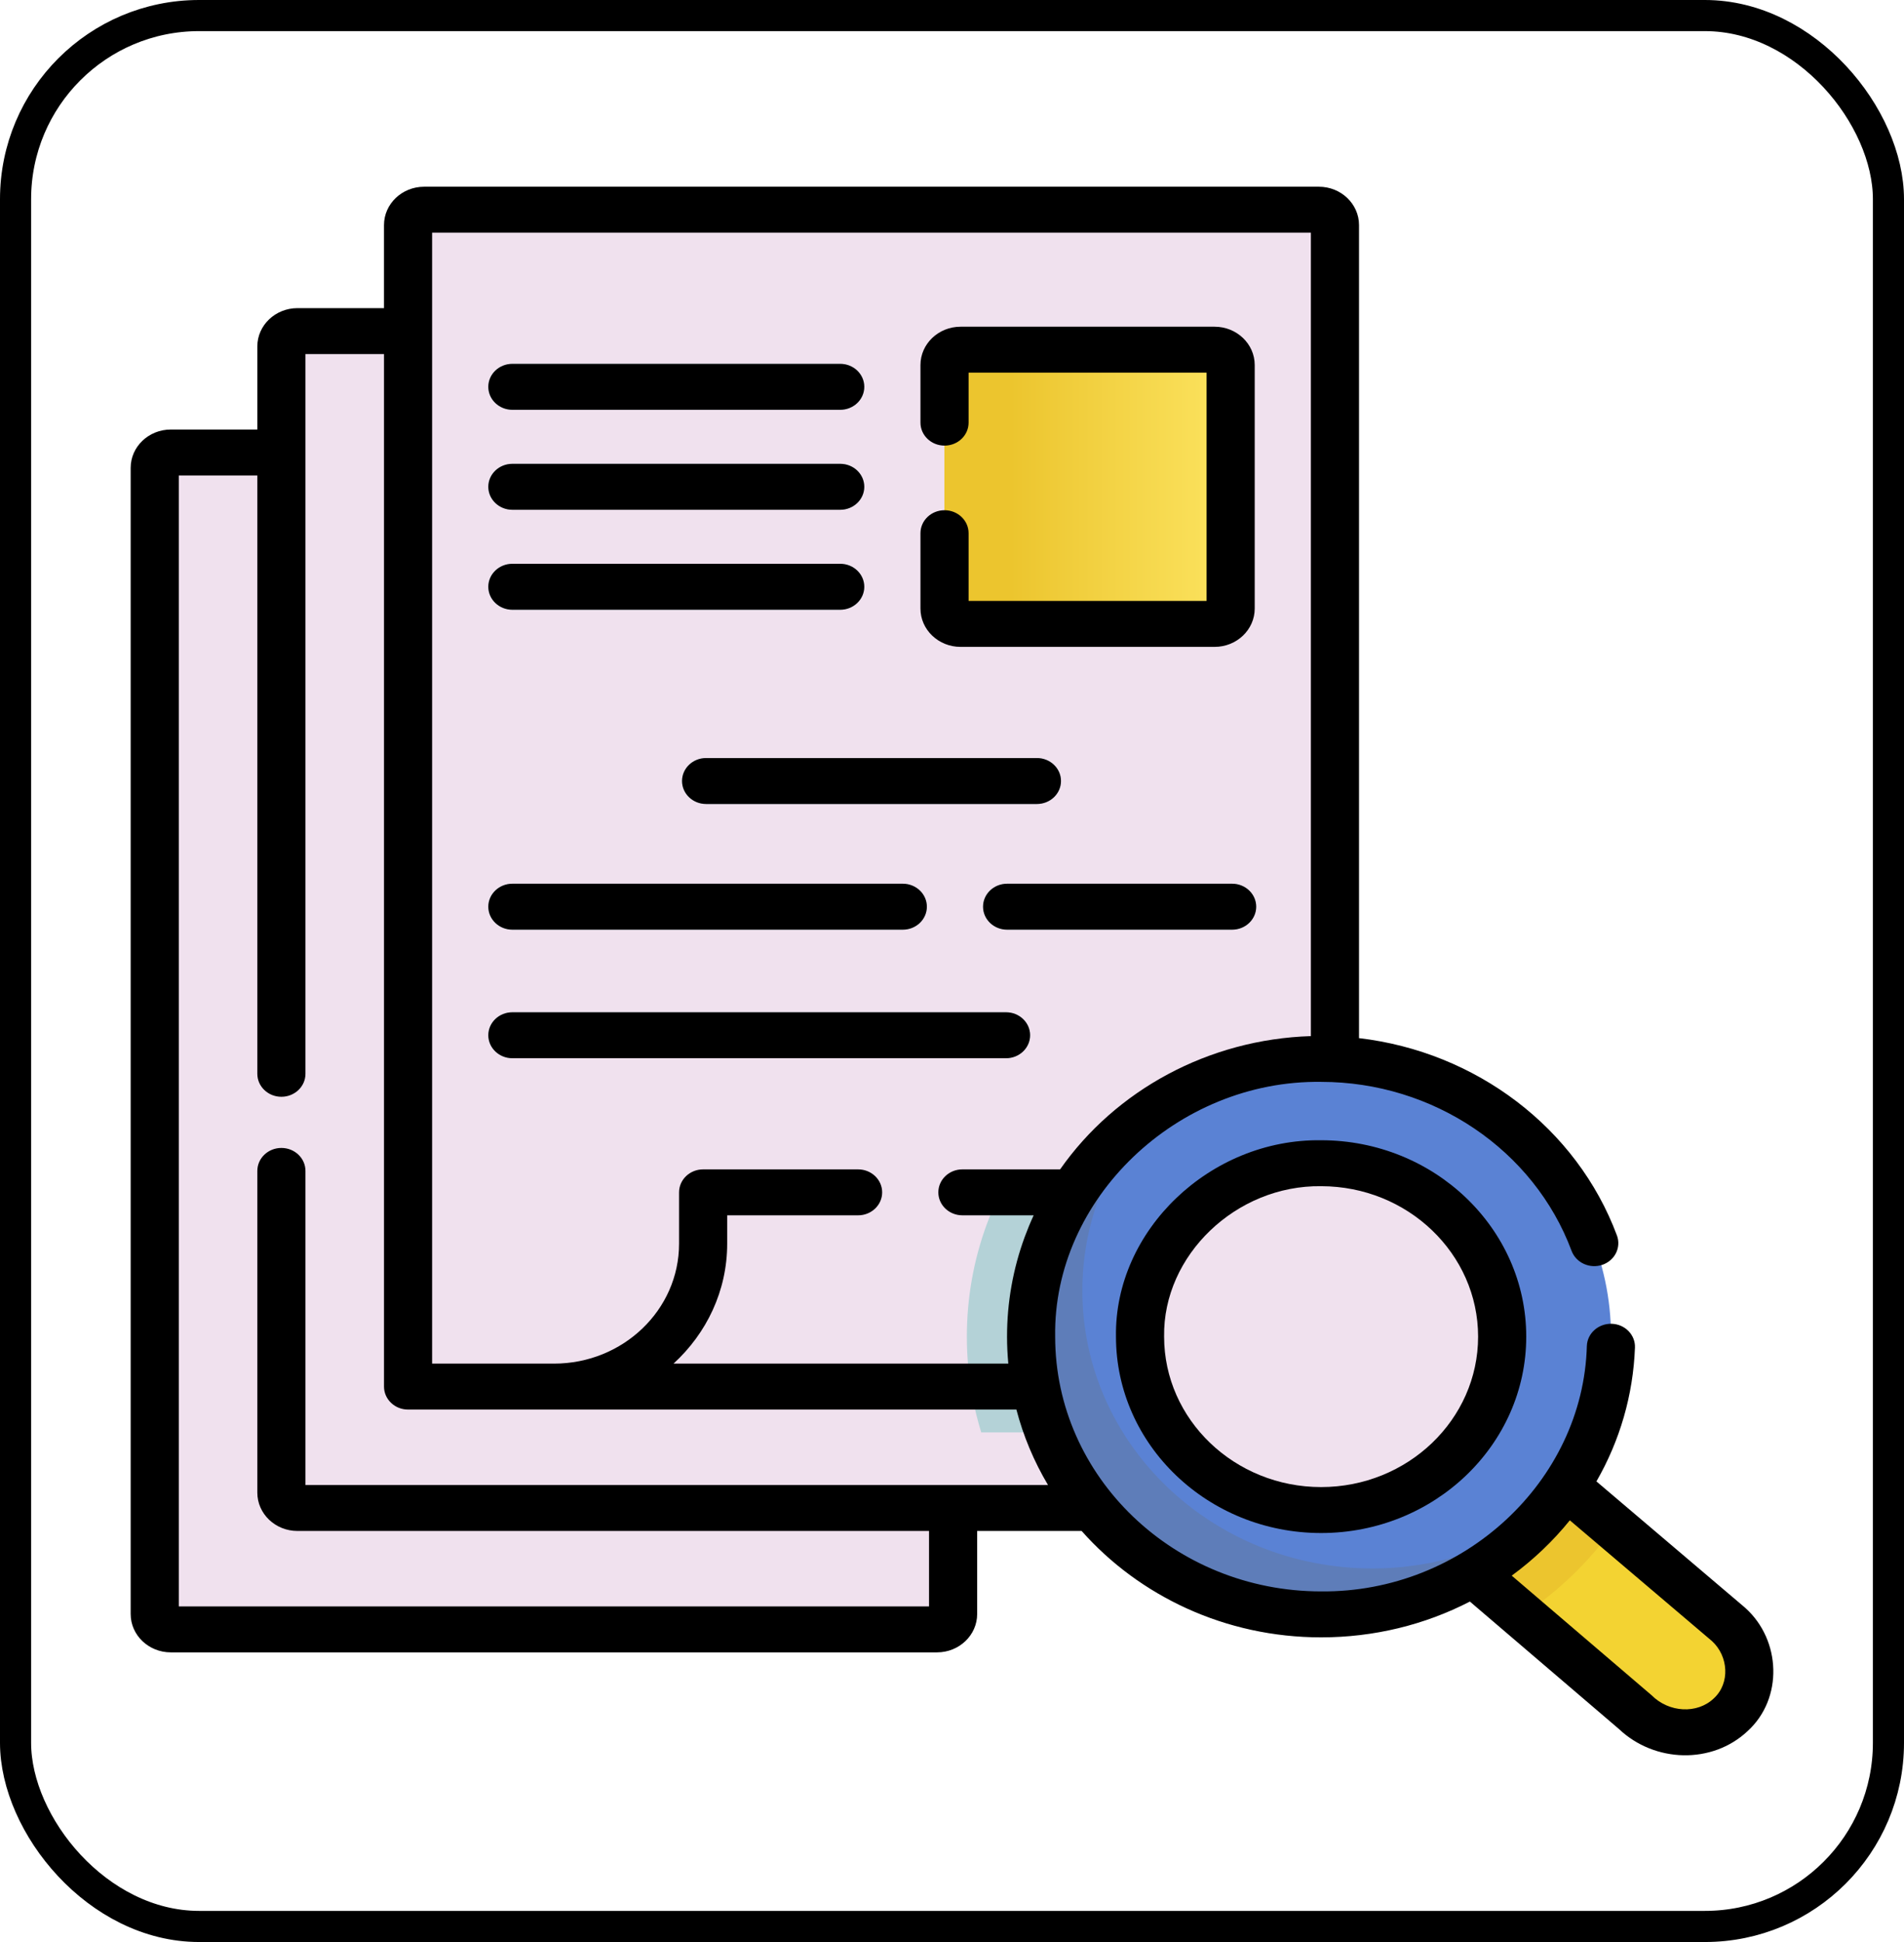 <svg width="306" height="312" viewBox="0 0 306 312" fill="none" xmlns="http://www.w3.org/2000/svg">
<rect x="2.5" y="2.5" width="301" height="307" rx="29.5" stroke="black" stroke-width="5"/>
<path d="M148.005 261.774H30.011C27.163 261.774 24.855 259.571 24.855 256.852V77.621C24.855 74.903 27.163 72.7 30.011 72.7H148.005C150.853 72.7 153.162 74.903 153.162 77.621V256.852C153.162 259.57 150.853 261.774 148.005 261.774Z" fill="#F0E1EE"/>
<path d="M153.162 77.62V244.73C153.162 247.448 150.853 249.652 148.005 249.652H42.636C39.788 249.652 37.48 247.448 37.48 244.73V77.62C37.48 74.901 39.788 72.698 42.636 72.698H148.005C150.853 72.698 153.162 74.901 153.162 77.62Z" fill="#F0E1EE"/>
<path d="M189.02 242.27H50.37C47.522 242.27 45.213 240.066 45.213 237.348V58.117C45.213 55.399 47.522 53.196 50.37 53.196H189.02C191.868 53.196 194.177 55.399 194.177 58.117V237.348C194.177 240.066 191.868 242.27 189.02 242.27Z" fill="#F0E1EE"/>
<path d="M194.18 58.119V225.229C194.18 227.948 191.871 230.151 189.023 230.151H62.991C60.143 230.151 57.834 227.948 57.834 225.229V58.119C57.834 55.401 60.143 53.197 62.991 53.197H189.023C191.871 53.197 194.18 55.401 194.18 58.119Z" fill="#F0E1EE"/>
<path d="M65.57 217.847V38.614C65.57 35.895 67.879 33.692 70.727 33.692H209.377C212.225 33.692 214.534 35.895 214.534 38.614V217.847C214.534 220.565 212.225 222.769 209.377 222.769H70.727C67.879 222.769 65.57 220.565 65.57 217.847Z" fill="#F0E1EE"/>
<path d="M154.362 100.236H195.188C195.871 100.236 196.527 99.977 197.011 99.515C197.494 99.054 197.766 98.428 197.766 97.775V58.641C197.766 57.988 197.494 57.362 197.011 56.901C196.527 56.439 195.871 56.18 195.188 56.18H154.362C153.678 56.18 153.022 56.439 152.539 56.901C152.055 57.362 151.783 57.988 151.783 58.641V97.775C151.783 98.428 152.055 99.054 152.539 99.515C153.022 99.977 153.678 100.236 154.362 100.236Z" fill="url(#paint0_linear_85_5755)"/>
<path d="M164.674 100.238H154.36C152.937 100.238 151.782 99.135 151.782 97.777V58.642C151.782 57.284 152.937 56.181 154.36 56.181H164.674C163.251 56.181 162.096 57.284 162.096 58.642V97.777C162.096 99.135 163.251 100.238 164.674 100.238Z" fill="#ECC52E"/>
<path d="M135.023 97.958H82.335C80.198 97.958 78.467 96.306 78.467 94.267C78.467 92.228 80.198 90.575 82.335 90.575H135.023C137.16 90.575 138.891 92.228 138.891 94.267C138.891 96.306 137.16 97.958 135.023 97.958ZM166.636 129.165H113.469C111.333 129.165 109.601 127.513 109.601 125.474C109.601 123.435 111.333 121.782 113.469 121.782H166.636C168.772 121.782 170.504 123.435 170.504 125.474C170.504 127.513 168.772 129.165 166.636 129.165ZM135.023 81.896H82.335C80.198 81.896 78.467 80.244 78.467 78.205C78.467 76.166 80.198 74.513 82.335 74.513H135.023C137.16 74.513 138.891 76.166 138.891 78.205C138.891 80.244 137.16 81.896 135.023 81.896ZM135.023 65.835H82.335C80.198 65.835 78.467 64.182 78.467 62.143C78.467 60.104 80.198 58.452 82.335 58.452H135.023C137.16 58.452 138.891 60.104 138.891 62.143C138.891 64.182 137.16 65.835 135.023 65.835ZM161.675 170.009H82.335C80.198 170.009 78.467 168.356 78.467 166.317C78.467 164.278 80.198 162.626 82.335 162.626H161.675C163.811 162.626 165.542 164.278 165.542 166.317C165.542 168.356 163.811 170.009 161.675 170.009ZM145.082 149.358H82.335C80.198 149.358 78.467 147.705 78.467 145.666C78.467 143.627 80.198 141.975 82.335 141.975H145.082C147.218 141.975 148.949 143.627 148.949 145.666C148.949 147.705 147.218 149.358 145.082 149.358ZM198.01 149.358H161.846C159.71 149.358 157.979 147.705 157.979 145.666C157.979 143.627 159.71 141.975 161.846 141.975H198.01C200.146 141.975 201.877 143.627 201.877 145.666C201.877 147.705 200.146 149.358 198.01 149.358Z" fill="#B4D2D7"/>
<path d="M228.534 191.557C231.382 191.557 233.691 193.76 233.691 196.479V199.821C233.691 212.49 222.97 222.767 209.743 222.767L131.552 225.228L89.038 222.767C102.265 222.767 112.991 212.49 112.991 199.821V196.479C112.991 193.76 115.3 191.557 118.148 191.557H228.534ZM214.533 160.317V191.557H160.789C170.087 172.642 190.126 160.273 212.311 160.273C213.053 160.273 213.796 160.287 214.533 160.317Z" fill="#F0E1EE"/>
<path d="M194.176 191.559V225.23C194.176 227.947 191.866 230.152 189.02 230.152H157.708C157.13 228.291 156.661 226.391 156.295 224.452C155.696 221.302 155.387 218.053 155.387 214.741C155.387 208.544 156.465 202.461 158.6 196.658C159.244 194.91 159.971 193.212 160.786 191.559H194.176Z" fill="#B4D2D7"/>
<path d="M251.608 238.738L277.786 260.971C282.125 265.055 282.284 271.565 278.142 275.482C274.005 279.395 267.153 279.232 262.857 275.119L236.71 252.766L251.608 238.738Z" fill="#F3D332"/>
<path d="M259.375 245.336C255.418 250.894 250.422 255.709 244.638 259.541L236.712 252.768L251.609 238.736L259.375 245.336Z" fill="#ECC52E"/>
<path d="M194.177 225.229V237.346C194.177 240.063 191.866 242.268 189.02 242.268H163.21C160.884 238.498 159.028 234.433 157.708 230.15H189.02C191.866 230.15 194.177 227.945 194.177 225.229Z" fill="#F0E1EE"/>
<path d="M165.699 214.743C165.699 209.546 166.627 204.558 168.333 199.919C174.716 182.562 191.994 170.121 212.306 170.121C238.046 170.121 258.913 190.099 258.913 214.743C258.913 239.386 238.046 259.365 212.306 259.365C186.566 259.365 165.699 239.387 165.699 214.743Z" fill="#5A82D4"/>
<path d="M248.008 243.416C239.468 253.167 226.643 259.363 212.307 259.363C186.565 259.363 165.7 239.385 165.7 214.741C165.7 209.543 166.629 204.557 168.33 199.916C171.486 191.337 177.308 183.959 184.842 178.693C181.239 182.795 178.441 187.483 176.581 192.533C174.88 197.175 173.951 202.16 173.951 207.358C173.951 232.002 194.816 251.981 220.558 251.981C230.82 251.981 240.309 248.801 248.008 243.416Z" fill="#5E7DB9"/>
<path d="M183.209 214.742C183.205 211.59 183.761 208.461 184.854 205.487C188.839 194.649 199.626 186.882 212.308 186.882C228.38 186.882 241.408 199.355 241.408 214.742C241.408 230.128 228.38 242.602 212.308 242.602C196.237 242.602 183.209 230.128 183.209 214.742Z" fill="#F0E1EE"/>
<path d="M237.356 228.92C232.292 237.11 222.969 242.598 212.309 242.598C196.236 242.598 183.21 230.126 183.21 214.74C183.21 211.496 183.787 208.381 184.855 205.487C187.139 199.288 191.643 194.057 197.571 190.716C196.607 192.266 195.803 193.915 195.168 195.643C194.075 198.616 193.519 201.745 193.523 204.896C193.523 220.282 206.549 232.754 222.623 232.754C228.002 232.754 233.035 231.356 237.356 228.92Z" fill="#F0E1EE"/>
<path d="M154.378 103.927H195.204C198.758 103.927 201.65 101.168 201.65 97.775V58.642C201.65 55.249 198.758 52.489 195.204 52.489H154.378C150.824 52.489 147.932 55.249 147.932 58.642V67.901C147.932 69.94 149.663 71.592 151.8 71.592C153.936 71.592 155.667 69.94 155.667 67.901V59.872H193.915V96.545H155.667V85.662C155.667 83.623 153.936 81.971 151.8 81.971C149.663 81.971 147.932 83.623 147.932 85.662V97.775C147.932 101.168 150.824 103.927 154.378 103.927ZM82.347 97.962H135.036C137.172 97.962 138.903 96.309 138.903 94.27C138.903 92.231 137.172 90.579 135.036 90.579H82.347C80.211 90.579 78.48 92.231 78.48 94.27C78.48 96.309 80.211 97.962 82.347 97.962ZM170.516 125.477C170.516 123.438 168.785 121.786 166.648 121.786H113.481C111.345 121.786 109.614 123.438 109.614 125.477C109.614 127.516 111.345 129.169 113.481 129.169H166.648C167.674 129.169 168.658 128.78 169.383 128.087C170.108 127.395 170.516 126.456 170.516 125.477ZM82.347 81.9H135.036C137.172 81.9 138.903 80.247 138.903 78.208C138.903 76.169 137.172 74.517 135.036 74.517H82.347C80.211 74.517 78.48 76.169 78.48 78.208C78.48 80.247 80.211 81.9 82.347 81.9ZM82.347 65.838H135.036C137.172 65.838 138.903 64.186 138.903 62.146C138.903 60.107 137.172 58.455 135.036 58.455H82.347C80.211 58.455 78.48 60.107 78.48 62.146C78.48 64.186 80.211 65.838 82.347 65.838ZM82.347 170.012H161.687C163.823 170.012 165.554 168.36 165.554 166.321C165.554 164.281 163.823 162.629 161.687 162.629H82.347C80.211 162.629 78.48 164.281 78.48 166.321C78.48 168.36 80.211 170.012 82.347 170.012ZM82.347 149.361H145.094C147.23 149.361 148.961 147.709 148.961 145.67C148.961 143.63 147.23 141.978 145.094 141.978H82.347C80.211 141.978 78.48 143.63 78.48 145.67C78.48 147.709 80.211 149.361 82.347 149.361ZM198.022 141.978H161.859C159.722 141.978 157.991 143.63 157.991 145.67C157.991 147.709 159.722 149.361 161.859 149.361H198.022C200.158 149.361 201.89 147.709 201.89 145.67C201.89 143.63 200.158 141.978 198.022 141.978Z" fill="black"/>
<path d="M280.514 258.342C280.467 258.298 280.419 258.255 280.369 258.213L256.569 238C260.33 231.461 262.476 224.133 262.761 216.496C262.798 215.518 262.425 214.566 261.726 213.849C261.027 213.133 260.059 212.71 259.034 212.675C256.895 212.615 255.107 214.196 255.03 216.233C254.445 237.978 235.148 255.889 212.319 255.672C188.753 255.672 169.58 237.31 169.58 214.742C169.223 192.624 189.177 173.499 212.319 173.812C230.348 173.812 246.529 184.731 252.584 200.982C252.932 201.899 253.646 202.648 254.57 203.064C255.494 203.48 256.553 203.53 257.516 203.203C258.479 202.877 259.267 202.2 259.709 201.32C260.15 200.44 260.209 199.43 259.872 198.509C253.412 181.172 237.188 168.978 218.413 166.786V36.152C218.413 32.76 215.521 30 211.967 30H68.159C64.605 30 61.713 32.76 61.713 36.152V49.504H47.803C44.248 49.504 41.357 52.264 41.357 55.657V69.008H27.446C23.891 69.008 21 71.768 21 75.16V259.313C21 262.706 23.891 265.466 27.446 265.466H150.597C154.151 265.466 157.043 262.706 157.043 259.313V245.962H173.833C183.098 256.411 196.913 263.055 212.32 263.055C220.786 263.055 228.96 261.057 236.232 257.304L260.214 277.804C265.916 283.196 275.155 283.493 280.877 278.104C286.602 272.881 286.256 263.507 280.514 258.342ZM69.448 37.383H210.677V166.46C194.24 166.971 179.302 175.129 170.375 187.868H154.672C152.535 187.868 150.804 189.521 150.804 191.56C150.804 193.599 152.535 195.251 154.672 195.251H166.123C165.602 196.381 165.126 197.53 164.697 198.695C162.804 203.841 161.845 209.24 161.845 214.742C161.845 216.202 161.917 217.647 162.051 219.075H108.244C113.552 214.221 116.869 207.387 116.869 199.82V195.252H137.908C140.044 195.252 141.776 193.599 141.776 191.56C141.776 189.521 140.044 187.869 137.908 187.869H113.001C112.493 187.869 111.99 187.964 111.521 188.15C111.052 188.335 110.625 188.607 110.266 188.95C109.907 189.293 109.622 189.7 109.428 190.147C109.234 190.595 109.134 191.075 109.134 191.56V199.82C109.134 210.437 100.125 219.075 89.052 219.075H69.448V37.383ZM49.092 238.578V188.118C49.092 186.079 47.361 184.426 45.224 184.426C43.088 184.426 41.357 186.079 41.357 188.118V239.809C41.357 243.201 44.248 245.961 47.803 245.961H149.308V258.082H28.735V76.391H41.357V172.515C41.357 174.554 43.088 176.206 45.224 176.206C47.361 176.206 49.092 174.554 49.092 172.515V56.887H61.714V222.766C61.714 224.806 63.445 226.458 65.582 226.458H163.35C164.458 230.7 166.167 234.778 168.43 238.579H49.092V238.578ZM275.432 272.86C272.756 275.406 268.216 275.146 265.45 272.368L242.957 253.14C246.458 250.573 249.596 247.585 252.294 244.251L275.147 263.659C277.784 266.083 278.09 270.417 275.432 272.86Z" fill="black"/>
<path d="M212.321 183.19C194.474 182.948 179.082 197.692 179.353 214.742C179.353 232.14 194.143 246.293 212.321 246.293C230.498 246.293 245.288 232.14 245.288 214.742C245.288 197.345 230.498 183.19 212.321 183.19ZM212.321 238.91C198.408 238.91 187.089 228.068 187.089 214.742C186.877 201.683 198.658 190.388 212.321 190.573C226.233 190.573 237.552 201.414 237.552 214.742C237.552 228.068 226.234 238.91 212.321 238.91Z" fill="black"/>
<defs>
<linearGradient id="paint0_linear_85_5755" x1="162.388" y1="76.922" x2="193.869" y2="76.922" gradientUnits="userSpaceOnUse">
<stop stop-color="#ECC52E"/>
<stop offset="1" stop-color="#FAE05A"/>
</linearGradient>
</defs>
</svg>
